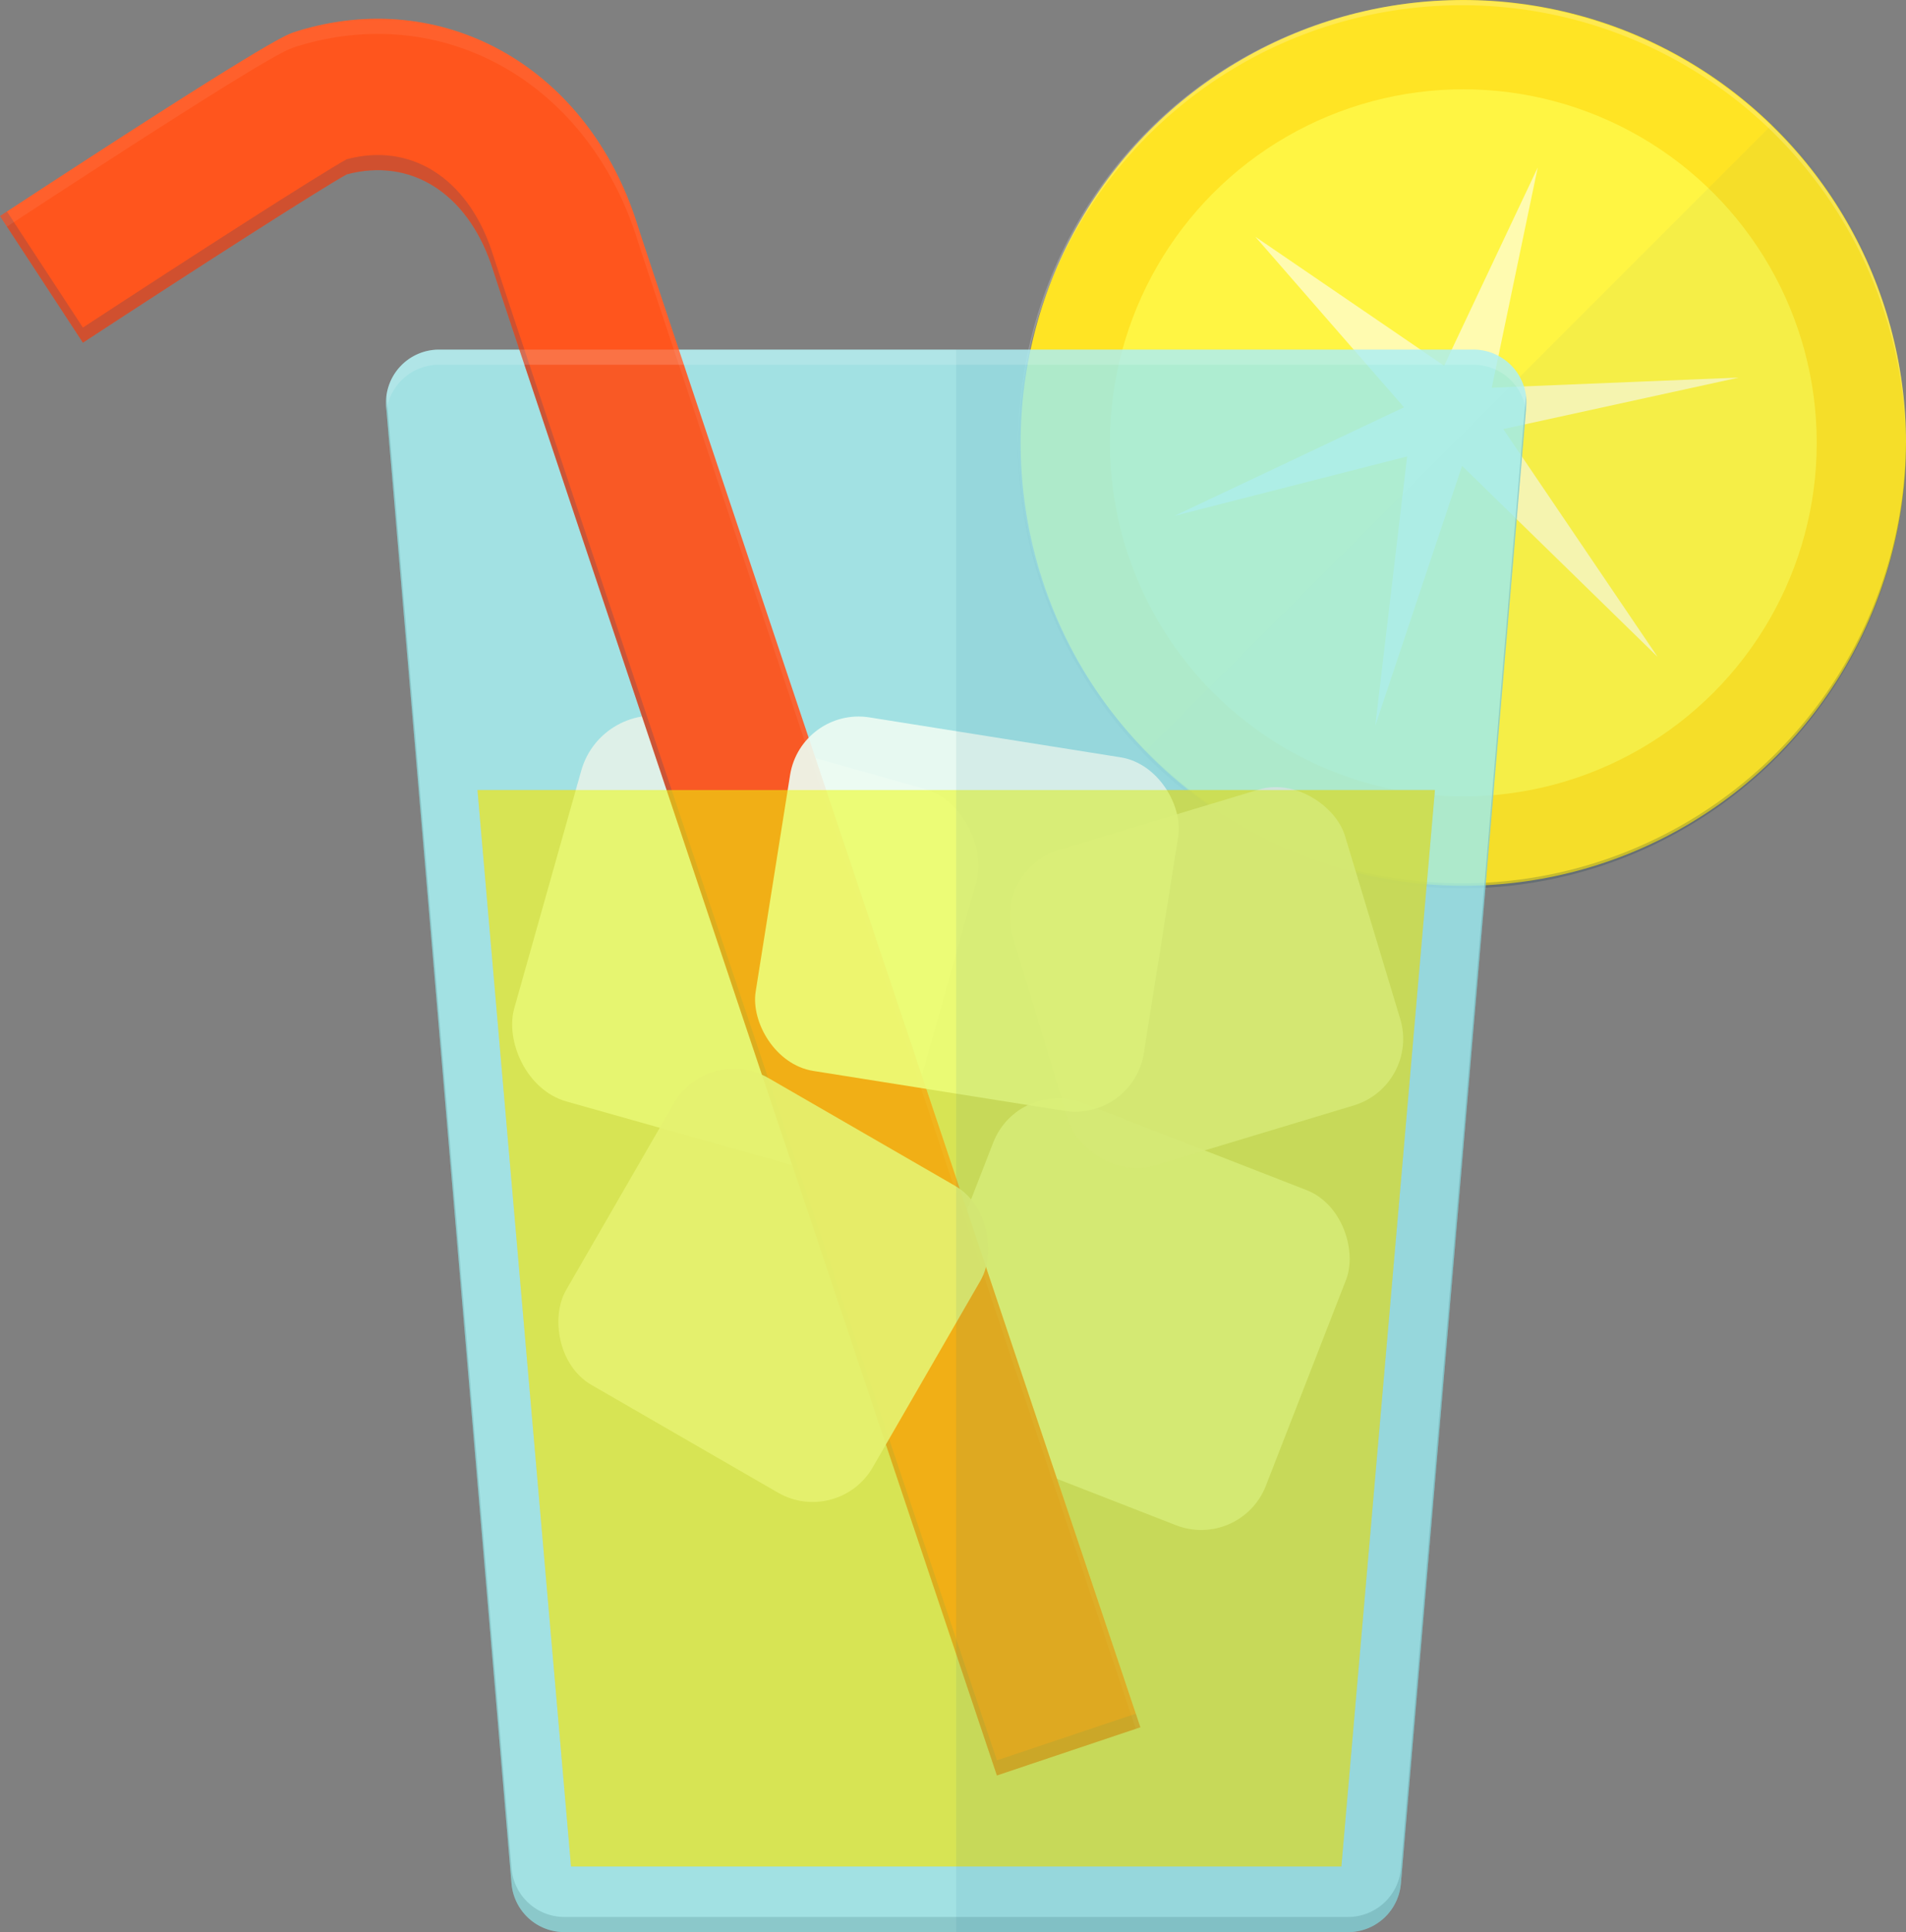 <svg id="Lemonade" xmlns="http://www.w3.org/2000/svg" viewBox="0 0 125.947 127.617"><rect x="0" y="0" width="125.947" height="127.617" fill="#808080" stroke="none"/><defs><style>.cls-1{fill:#ffe424}.cls-2{fill:#fff543}.cls-3{opacity:.58}.cls-14,.cls-22,.cls-4,.cls-8{fill:#fff}.cls-5{opacity:.05}.cls-6{fill:#2a6e8c}.cls-7{fill:#0b3144}.cls-13,.cls-20,.cls-7,.cls-8{opacity:.2}.cls-9{fill:#aeffff;opacity:.78}.cls-10{fill:#e8b06a;opacity:.5}.cls-11{fill:#e9f4e9}.cls-11,.cls-15,.cls-16,.cls-17{opacity:.91}.cls-12{fill:#ff551d}.cls-13{fill:#18407a}.cls-14{opacity:.07}.cls-15{fill:#e8efe8}.cls-16{fill:#f3fff3}.cls-17{fill:#e3e8e3}.cls-18{fill:#efff00;opacity:.53}.cls-19{fill:#66b3e3;opacity:.04}.cls-20{fill:#2d6566}.cls-21{fill:#267391;opacity:.09}.cls-22{opacity:.15}</style></defs><title>lemonadeResponsive</title><circle class="cls-1" cx="96.695" cy="29.252" r="29.252"/><circle class="cls-2" cx="96.695" cy="29.252" r="23.353"/><g class="cls-3"><path class="cls-4" d="M101.611 11.066l-3.033 14.542 16.321-.669-15.562 3.402 10.193 15.042-12.917-12.609-5.741 17.181 2.107-17.805-15.396 3.933 15.187-7.182-9.817-11.262 12.473 8.517 6.185-13.09z"/></g><g class="cls-5"><path class="cls-6" d="M150.602 41.092L108.76 82.934a29.587 29.587 0 1 0 41.842-41.842z" transform="translate(-33.386 -32.988)"/></g><path class="cls-7" d="M130 91.331a29.331 29.331 0 0 1-29.33-29.165l-.001.166a29.332 29.332 0 1 0 58.664 0l-.002-.166a29.331 29.331 0 0 1-29.33 29.165z" transform="translate(-33.386 -32.988)"/><path class="cls-8" d="M130 33.333A29.331 29.331 0 0 1 159.332 62.5l.002-.167a29.332 29.332 0 1 0-58.664 0l.002.167A29.331 29.331 0 0 1 130 33.333z" transform="translate(-33.386 -32.988)"/><path class="cls-9" d="M130.748 56.08H62.395a3.503 3.503 0 0 0-3.49 3.8l8.282 97.518a3.503 3.503 0 0 0 3.491 3.207h51.787a3.503 3.503 0 0 0 3.49-3.207l8.284-97.519a3.503 3.503 0 0 0-3.491-3.8z" transform="translate(-33.386 -32.988)"/><path class="cls-10" d="M94.818 52.183H31.552l6.182 71.102h50.902l6.182-71.102z"/><rect class="cls-11" x="69.073" y="82.272" width="27.129" height="26.29" rx="4.991" ry="4.991" transform="rotate(15.748 185.21 -41.78)"/><rect class="cls-11" x="95.52" y="107.91" width="25.015" height="23.756" rx="4.583" ry="4.583" transform="rotate(21.281 179.127 14.44)"/><path class="cls-12" d="M99.26 150.258c-1.318-3.924-32.011-95.365-33.41-99.787-1.645-4.777-5.362-7.087-9.555-5.964-1.872 1.039-10.136 6.34-17.43 11.117l-5.479-8.366C50.845 35.825 52.2 35.335 52.777 35.126l.22-.073c9.526-2.952 18.921 2.2 22.338 12.252l.049.15c.686 2.245 22.119 66.146 33.356 99.621z" transform="translate(-33.386 -32.988)"/><path class="cls-13" d="M99.26 149.258c-1.318-3.924-32.011-95.365-33.41-99.787-1.645-4.777-5.362-7.087-9.555-5.964-1.872 1.039-10.136 6.34-17.43 11.117l-5.02-7.666-.459.3 5.479 8.366c7.294-4.777 15.558-10.078 17.43-11.117 4.193-1.123 7.91 1.187 9.555 5.964 1.399 4.422 32.092 95.863 33.41 99.787l9.48-3.182-.301-.899z" transform="translate(-33.386 -32.988)"/><path class="cls-14" d="M52.777 36.126l.22-.073c9.526-2.952 18.921 2.2 22.338 12.252l.049.15c.68 2.225 21.74 65.017 33.055 98.723l.301-.102C97.503 113.601 76.07 49.7 75.384 47.454l-.049-.15c-3.417-10.052-12.812-15.203-22.339-12.251l-.219.073c-.578.21-1.932.699-19.39 12.132l.458.7C50.86 36.822 52.204 36.334 52.777 36.126z" transform="translate(-33.386 -32.988)"/><rect class="cls-15" x="101.637" y="86.668" width="22.941" height="21.787" rx="4.583" ry="4.583" transform="rotate(-16.795 -15.32 194.15)"/><rect class="cls-16" x="84.298" y="81.546" width="25.967" height="23.644" rx="4.583" ry="4.583" transform="rotate(9.03 289.475 -134.533)"/><rect class="cls-17" x="72.783" y="106.188" width="23.401" height="23.401" rx="4.583" ry="4.583" transform="rotate(30 129.348 39.095)"/><path class="cls-18" d="M94.818 52.183H31.552l6.182 71.102h50.902l6.182-71.102z"/><path class="cls-19" d="M130.748 56.08H62.395a3.503 3.503 0 0 0-3.49 3.8l8.282 97.518a3.503 3.503 0 0 0 3.491 3.207h51.787a3.503 3.503 0 0 0 3.49-3.207l8.284-97.519a3.503 3.503 0 0 0-3.491-3.8z" transform="translate(-33.386 -32.988)"/><path id="Shadow" class="cls-20" d="M125.956 156.399a3.503 3.503 0 0 1-3.491 3.206H70.678a3.503 3.503 0 0 1-3.49-3.206l-8.264-97.286a3.515 3.515 0 0 0-.02.766l8.283 97.52a3.503 3.503 0 0 0 3.491 3.206h51.787a3.503 3.503 0 0 0 3.49-3.206l8.284-97.52a3.515 3.515 0 0 0-.02-.766z" transform="translate(-33.386 -32.988)"/><path class="cls-21" d="M130.748 56.08H96.57v104.525h25.894a3.503 3.503 0 0 0 3.49-3.207l8.284-97.519a3.503 3.503 0 0 0-3.491-3.8z" transform="translate(-33.386 -32.988)"/><path class="cls-22" d="M62.395 57.08h68.353a3.504 3.504 0 0 1 3.47 3.033l.02-.234a3.503 3.503 0 0 0-3.49-3.8H62.395a3.503 3.503 0 0 0-3.49 3.8l.019.234a3.504 3.504 0 0 1 3.471-3.034z" transform="translate(-33.386 -32.988)"/></svg>
